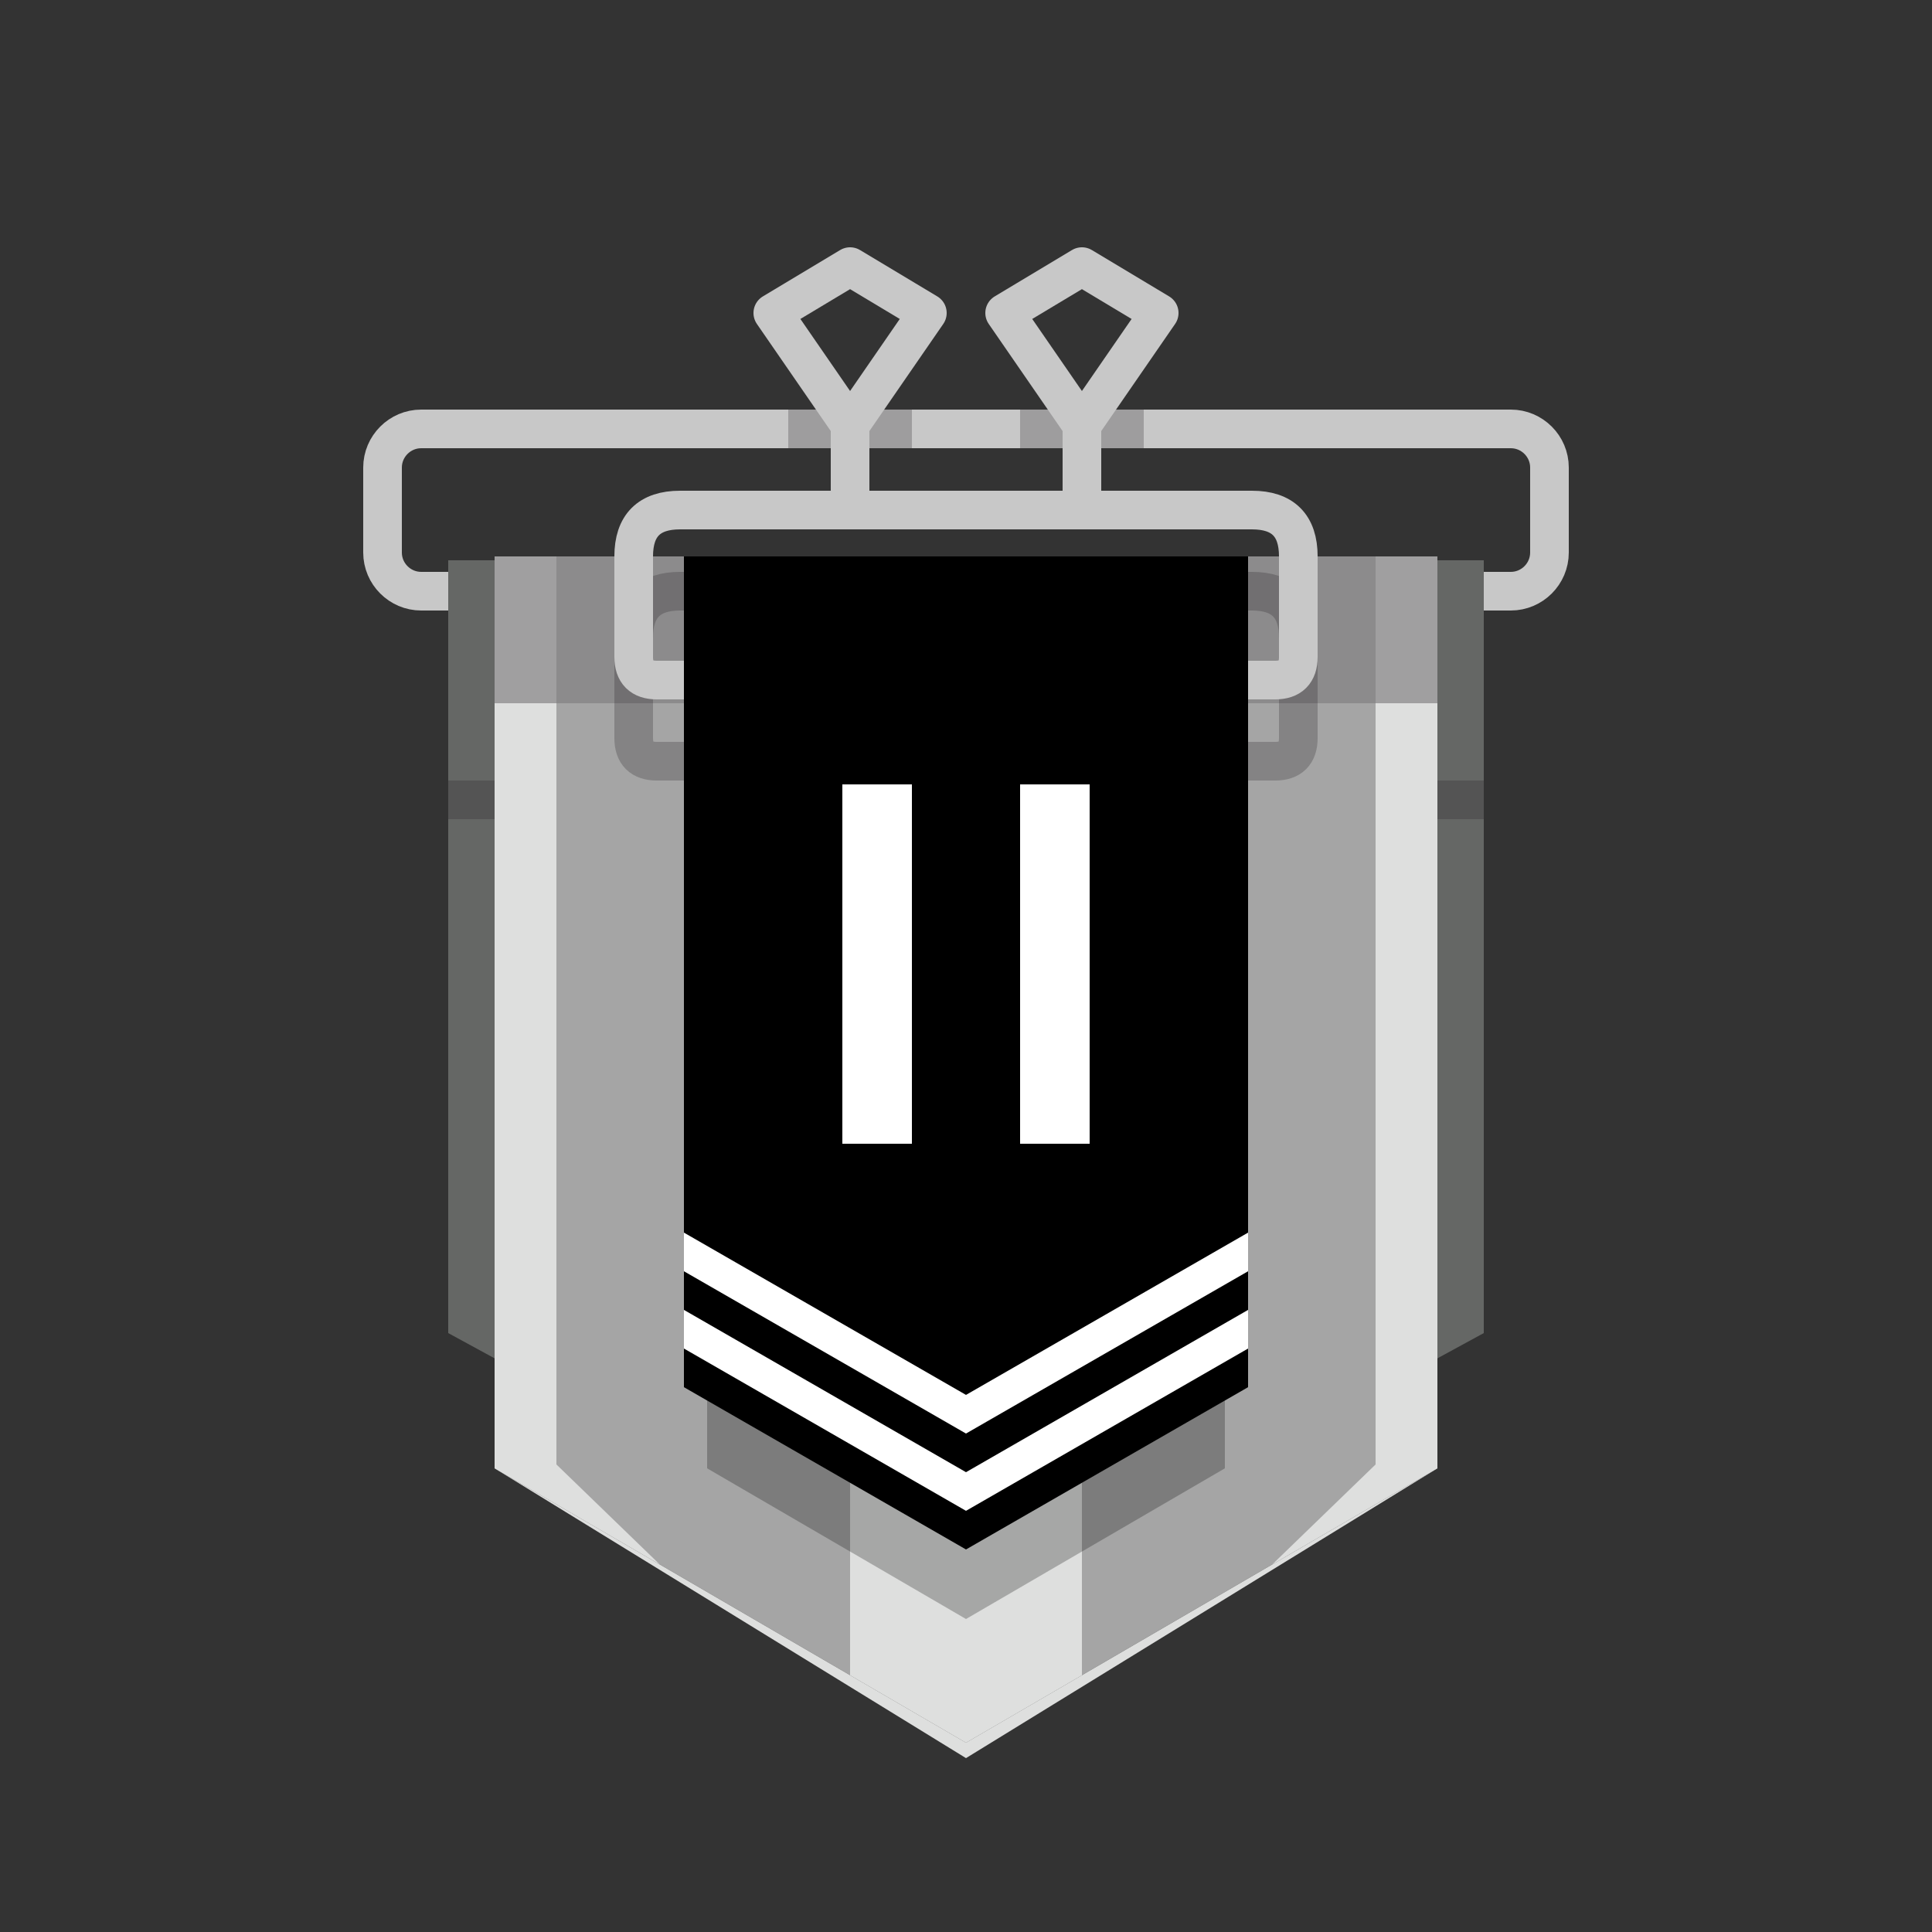 <svg
  xmlns="http://www.w3.org/2000/svg"
  width="500"
  height="500"
  viewBox="0 0 500 500"
>
  <rect x="0" y="0" width="500" height="500" fill="#333333" stroke="none"/>
  <g fill="none" stroke-width="10" stroke-linejoin="round">
    <path
      stroke="#c8c8c8"
      d="M391 111c5.5 0 10 4.5 10 10v22c0 5.5-4.5 10-10 10h-282c-5.5 0-10-4.5-10-10v-22c0-5.5 4.5-10 10-10z"
    />
    <path stroke="#231F20" opacity="0.25" d="M204 111h32M264 111h32" />
    <g stroke="#c8c8c8">
      <path d="M220 134v-24l-20-29 20-12 20 12-20 29" />
      <path d="M280 134v-24l-20-29 20-12 20 12-20 29" />
    </g>
    <path fill="#656765" d="M384 145v200l-134 73-134-73V145Z" />
    <path
      fill="#231F20"
      opacity="0.25"
      d="M128 202v10h-12v-10zM384 202v10h-12v-10z"
    />
    <path id="path-1" d="M372 144v236l-122 71-122-71v-236Z" />
    <use href="#path-1" fill="#a5a5a5" />
    <path fill="#8c8b8c" d="M372 144v38h-244v-38Z" />
    <path
      fill="#dedfde"
      opacity="0.25"
      d="M128 144h16v38h-16ZM356 144h16v38h-16Z"
    />
    <clipPath id="shadow-clip-1">
      <path
        d="M128 182h16v197l31 30h-47ZM220 168h60v293h-60ZM356 182h16v227h-47l31-30Z"
      />
    </clipPath>
    <use href="#path-1" clip-path="url(#shadow-clip-1)" fill="#dedfde" />
    <path
      stroke="#231F20"
      opacity="0.25"
      d="M178 197h-8q-6 0-6-6v-26q0-12 12-12h148q12 0 12 12v26q0 6-6 6h-8"
    />
    <path
      stroke="#c8c8c8"
      d="M178 176h-8q-6 0-6-6V144q0-12 12-12H324q12 0 12 12V170q0 6-6 6h-8"
    />
    <path fill="#dedfde" d="M128 380 250 455 372 380 250 451Z" />
  </g>
  <g>
    <path fill="#000000" opacity="0.25" d="M317 319v61l-67 39-67-39V319Z" />
    <path fill="#000000" d="M323 144v215l-73 42-73-42V144Z" />
    <path fill="#ffffff" d="M236 203v93h-18v-93Zm46 0v93h-18v-93Z" />
    <path
      fill="#ffffff"
      d="M177 319l73 42 73-42v10l-73 42-73-42ZM177 339l73 42 73-42v10l-73 42-73-42Z"
    />
  </g>
</svg>
